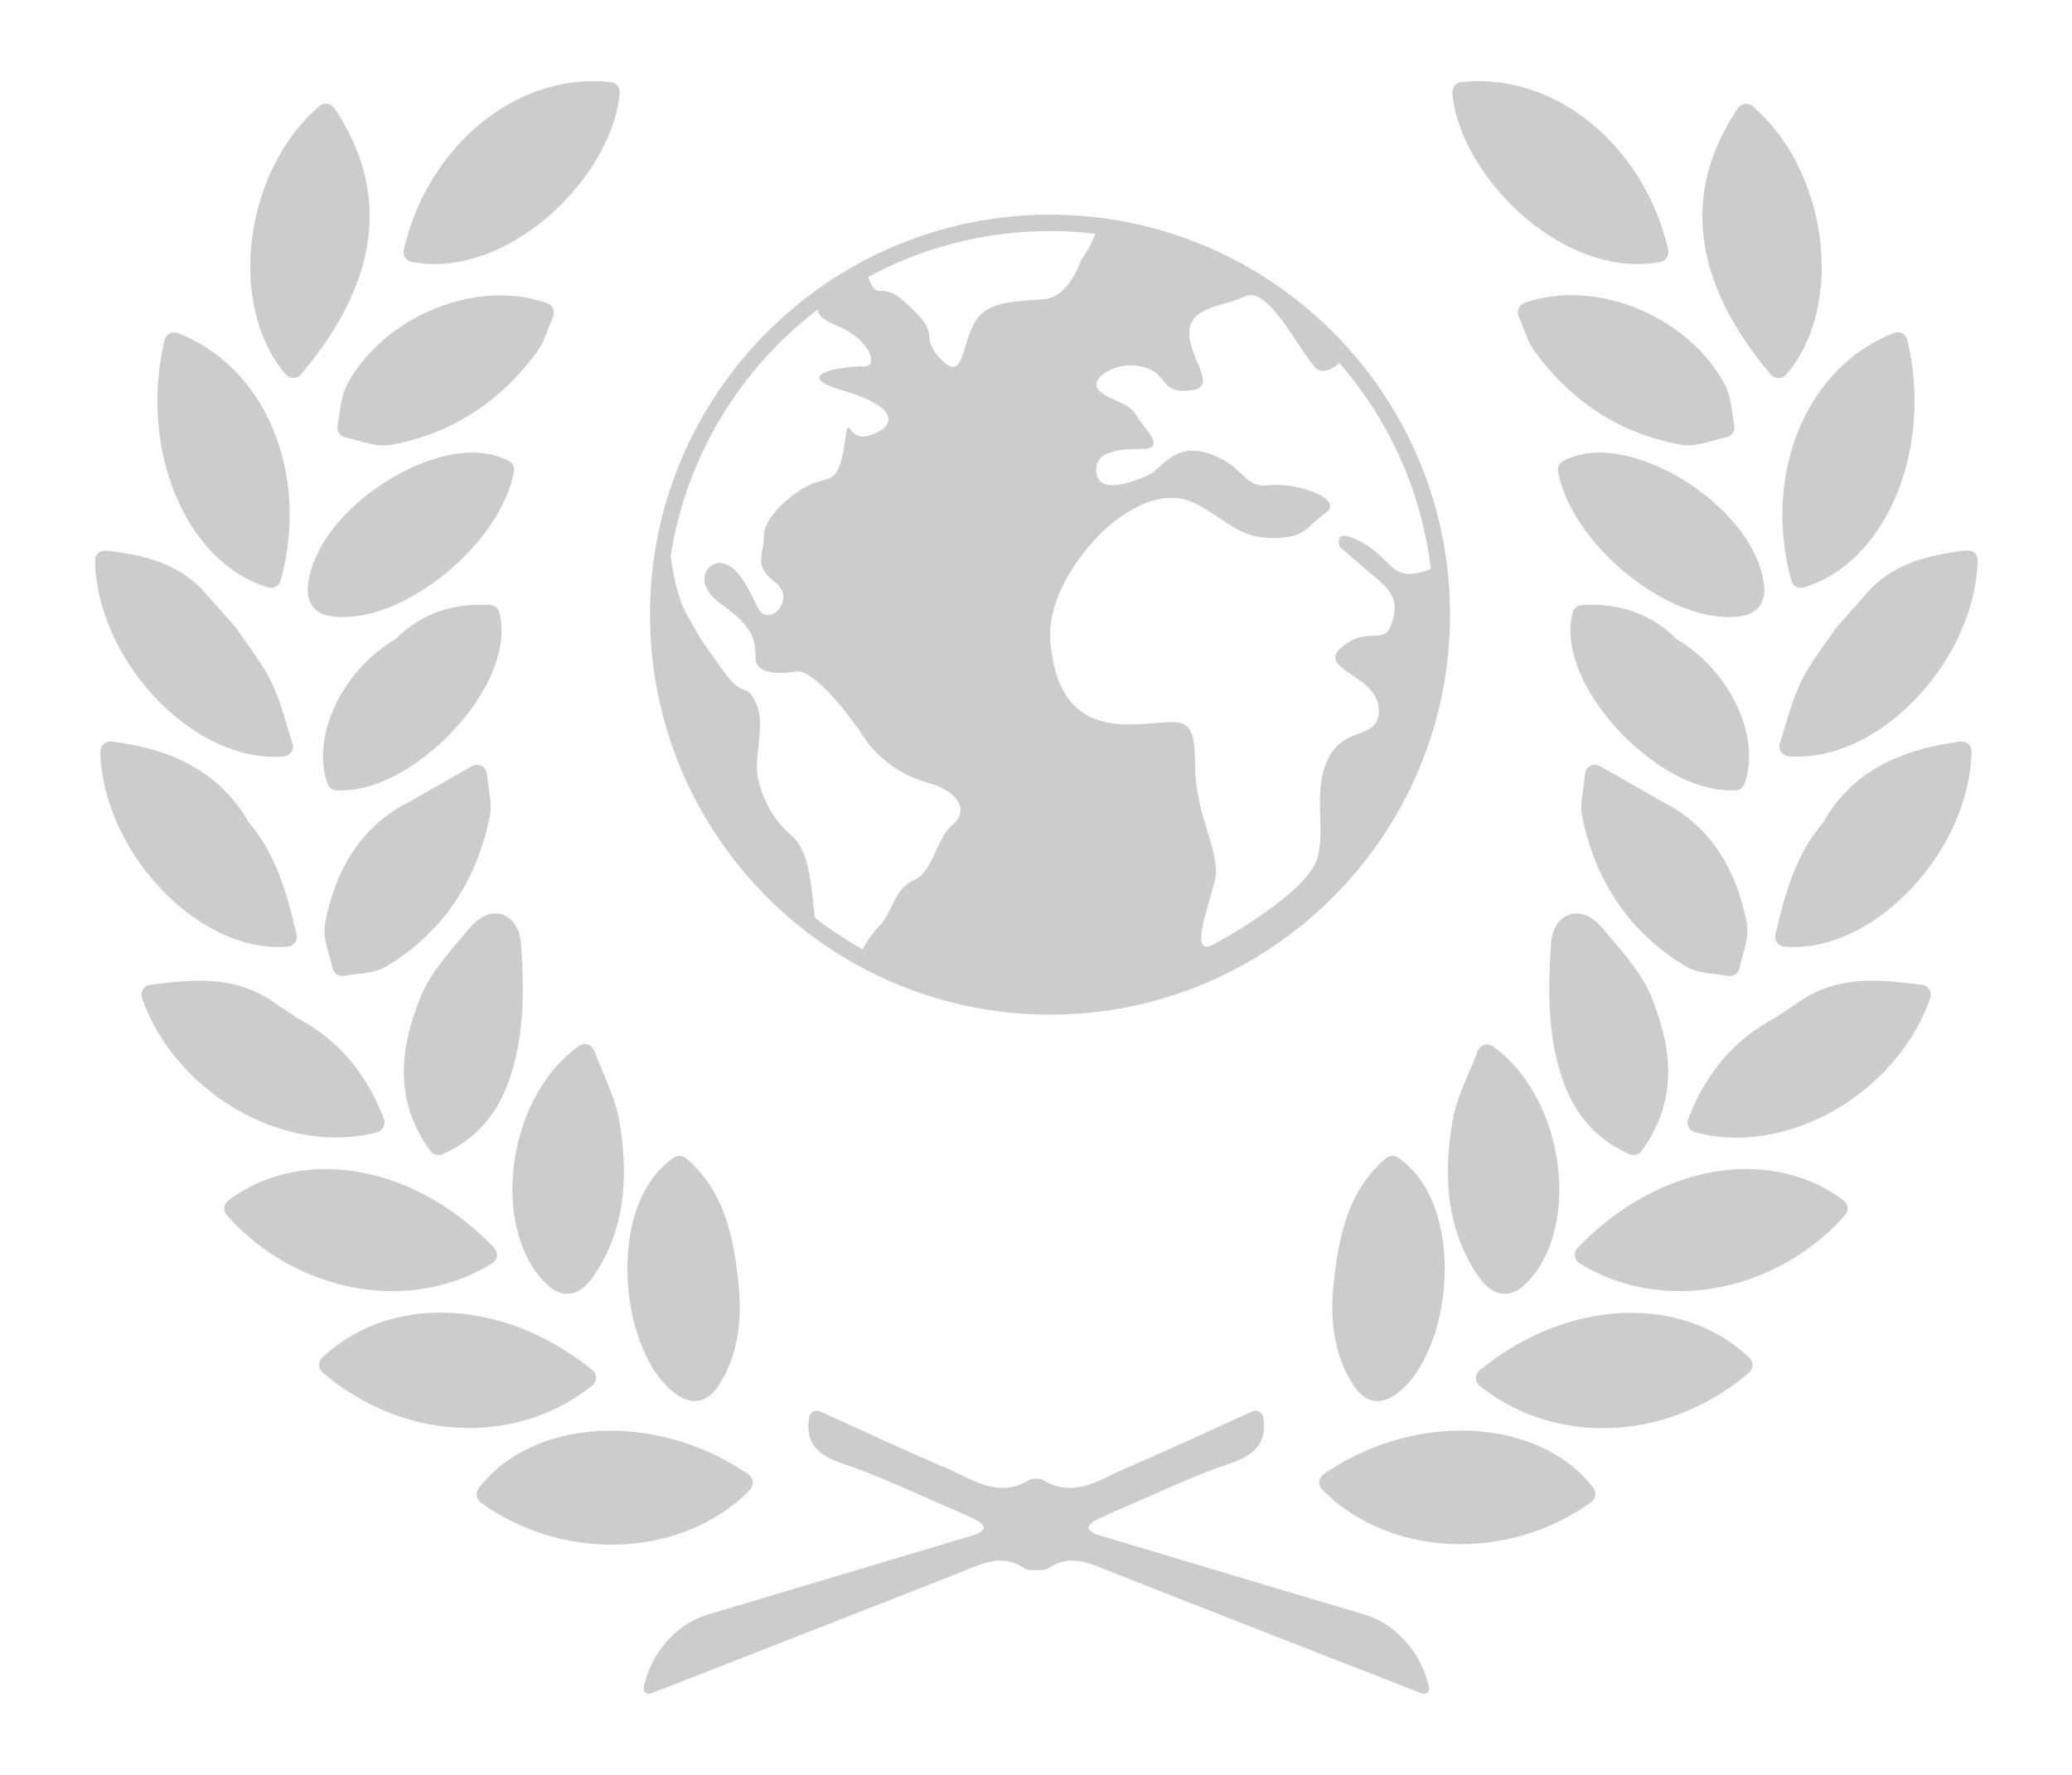 <?xml version="1.0" encoding="utf-8"?>
<!-- Generator: Adobe Illustrator 26.0.2, SVG Export Plug-In . SVG Version: 6.00 Build 0)  -->
<svg version="1.1" xmlns="http://www.w3.org/2000/svg" xmlns:xlink="http://www.w3.org/1999/xlink" x="0px" y="0px"
	 viewBox="0 0 130 111.38" style="enable-background:new 0 0 130 111.38;" xml:space="preserve">
<g id="Calque_1">
</g>
<g id="Calque_2">
</g>
<g id="Calque_3">
	<g>
		<g>
			<g>
				<g>
					<path style="fill:#CCCCCC;" d="M17.21,47.49c0.2,0,0.4-0.01,0.6-0.02c0.19-0.02,0.36-0.12,0.47-0.28
						c0.11-0.16,0.13-0.36,0.07-0.54c-0.13-0.39-0.25-0.78-0.36-1.17c-0.27-0.9-0.55-1.83-0.97-2.69c-0.41-0.84-0.96-1.61-1.48-2.35
						c-0.23-0.32-0.45-0.63-0.66-0.95c-0.02-0.02-0.03-0.05-0.05-0.07l-2.25-2.54c-0.01-0.01-0.03-0.03-0.04-0.04
						c-1.6-1.52-3.51-2.02-5.89-2.29c-0.02,0-0.05,0-0.07,0c-0.15,0-0.3,0.06-0.42,0.16c-0.13,0.12-0.21,0.3-0.2,0.48
						C6.09,41.28,11.78,47.49,17.21,47.49z"/>
					<path style="fill:#CCCCCC;" d="M20.53,6.51c-0.03,0-0.06-0.01-0.08-0.01c-0.15,0-0.29,0.05-0.4,0.15
						c-2.43,2.06-4.04,5.45-4.31,9.06c-0.23,3.09,0.57,5.93,2.2,7.8c0.12,0.14,0.29,0.21,0.47,0.21c0,0,0,0,0,0
						c0.18,0,0.35-0.08,0.47-0.22c4.94-5.84,5.64-11.47,2.08-16.74C20.86,6.63,20.71,6.53,20.53,6.51z"/>
					<path style="fill:#CCCCCC;" d="M16.83,36.86c0.06,0.02,0.12,0.03,0.18,0.03c0.1,0,0.21-0.03,0.3-0.08
						c0.15-0.08,0.25-0.22,0.3-0.38c1.84-6.71-0.94-13.39-6.45-15.53c-0.07-0.03-0.15-0.04-0.23-0.04c-0.1,0-0.2,0.02-0.29,0.07
						c-0.16,0.08-0.27,0.23-0.32,0.41C8.69,28.22,11.67,35.33,16.83,36.86z"/>
					<path style="fill:#CCCCCC;" d="M17.46,59.43c0.2,0,0.4-0.01,0.6-0.03c0.18-0.02,0.35-0.11,0.45-0.26
						c0.11-0.15,0.14-0.33,0.1-0.51c-0.63-2.66-1.3-5.03-3-7.02c-2.19-3.84-5.96-4.74-8.61-5.08c-0.03,0-0.05,0-0.08,0
						c-0.15,0-0.3,0.06-0.42,0.16c-0.14,0.12-0.21,0.3-0.21,0.48C6.44,53.24,12.07,59.43,17.46,59.43z"/>
					<path style="fill:#CCCCCC;" d="M47.23,92.97c-0.02-0.18-0.12-0.35-0.27-0.45c-2.57-1.77-5.64-2.74-8.65-2.74
						c-3.5,0-6.51,1.31-8.28,3.61c-0.1,0.13-0.15,0.3-0.12,0.47c0.02,0.17,0.11,0.32,0.25,0.42c2.34,1.71,5.26,2.65,8.22,2.65
						c3.4,0,6.57-1.26,8.68-3.45C47.18,93.33,47.24,93.15,47.23,92.97z"/>
					<path style="fill:#CCCCCC;" d="M37.4,86.47c0-0.19-0.08-0.37-0.23-0.49c-2.85-2.33-6.23-3.61-9.52-3.61
						c-2.9,0-5.47,0.98-7.43,2.82c-0.13,0.12-0.2,0.29-0.2,0.47c0,0.18,0.08,0.34,0.22,0.46c2.61,2.25,5.87,3.49,9.18,3.49
						c2.87,0,5.55-0.92,7.73-2.66C37.31,86.84,37.4,86.66,37.4,86.47z"/>
					<path style="fill:#CCCCCC;" d="M23.67,71.05c0.17-0.05,0.31-0.16,0.39-0.32c0.08-0.16,0.09-0.34,0.03-0.51
						c-1.12-2.92-2.89-4.98-5.41-6.32l-0.08-0.06l-1.25-0.82c-1.35-1.01-2.89-1.48-4.85-1.48c-1.01,0-2.03,0.12-3.08,0.26
						c-0.19,0.02-0.35,0.13-0.45,0.29c-0.1,0.16-0.12,0.36-0.06,0.53c1.73,5,6.97,8.76,12.18,8.76
						C21.97,71.39,22.84,71.27,23.67,71.05z"/>
					<path style="fill:#CCCCCC;" d="M21.8,24.08c-0.32,0.59-0.41,1.24-0.5,1.87c-0.04,0.27-0.07,0.52-0.12,0.76
						c-0.03,0.16,0,0.33,0.09,0.47c0.09,0.14,0.24,0.24,0.4,0.27c0.25,0.05,0.51,0.12,0.79,0.2c0.52,0.15,1.06,0.3,1.62,0.3
						c0.16,0,0.32-0.01,0.46-0.04c3.71-0.66,6.79-2.63,9.15-5.83c0.34-0.46,0.54-0.99,0.73-1.5c0.09-0.23,0.18-0.47,0.28-0.71
						c0.07-0.16,0.07-0.34,0-0.5c-0.07-0.16-0.2-0.28-0.36-0.34c-0.91-0.33-1.9-0.49-2.94-0.49C27.54,18.53,23.59,20.81,21.8,24.08z
						"/>
					<path style="fill:#CCCCCC;" d="M27.5,72.48c0.08,0,0.17-0.02,0.25-0.05c3.34-1.45,4.29-4.44,4.71-6.56
						c0.46-2.27,0.37-4.64,0.23-6.65c-0.08-1.13-0.72-1.9-1.6-1.9c-0.39,0-0.99,0.16-1.62,0.91c-0.17,0.2-0.35,0.41-0.52,0.62
						c-1.02,1.19-2.07,2.42-2.63,3.87c-1.01,2.61-1.84,6.06,0.68,9.5C27.12,72.39,27.31,72.48,27.5,72.48z"/>
					<path style="fill:#CCCCCC;" d="M20.86,60.74c0.03,0.16,0.13,0.31,0.26,0.4c0.1,0.07,0.23,0.11,0.35,0.11
						c0.04,0,0.08,0,0.12-0.01c0.24-0.05,0.49-0.08,0.76-0.11c0.65-0.07,1.33-0.15,1.91-0.5c3.49-2.11,5.67-5.31,6.49-9.5
						c0.09-0.46,0.02-0.92-0.06-1.49c-0.04-0.31-0.1-0.66-0.14-1.09c-0.02-0.21-0.15-0.4-0.33-0.49c-0.09-0.05-0.19-0.07-0.29-0.07
						c-0.11,0-0.21,0.03-0.31,0.08l-2.49,1.42l-1.75,1c-0.06,0.01-0.11,0.04-0.17,0.07c-2.56,1.5-4.13,3.9-4.81,7.33
						c-0.14,0.7,0.06,1.4,0.25,2.07C20.74,60.24,20.81,60.5,20.86,60.74z"/>
					<path style="fill:#CCCCCC;" d="M35.59,81.19c0.86,0,1.46-0.77,1.87-1.44c1.61-2.57,2.05-5.56,1.4-9.39
						c-0.17-1.03-0.58-1.98-1-3c-0.19-0.46-0.39-0.94-0.58-1.43c-0.07-0.18-0.22-0.32-0.4-0.38c-0.06-0.02-0.12-0.03-0.19-0.03
						c-0.13,0-0.25,0.04-0.36,0.11c-2.11,1.48-3.62,4.2-4.06,7.27c-0.39,2.78,0.17,5.44,1.51,7.12
						C34.23,80.58,34.82,81.19,35.59,81.19z"/>
					<path style="fill:#CCCCCC;" d="M43.03,72.68c-0.12-0.1-0.26-0.15-0.4-0.15c-0.12,0-0.24,0.04-0.35,0.11
						c-1.72,1.17-2.75,3.4-2.9,6.27c-0.18,3.39,0.95,6.82,2.75,8.35c0.53,0.45,0.99,0.66,1.45,0.66c0.9,0,1.41-0.82,1.58-1.09
						c1.45-2.33,1.34-4.9,1.14-6.64C45.99,77.62,45.46,74.7,43.03,72.68z"/>
					<path style="fill:#CCCCCC;" d="M25.83,16.44c0.46,0.08,0.94,0.13,1.42,0.13c5.7,0,11.26-6.01,11.63-10.75
						c0.03-0.34-0.22-0.63-0.56-0.67c-0.36-0.04-0.72-0.06-1.08-0.06c-5.49,0-10.5,4.46-11.91,10.6c-0.04,0.17-0.01,0.34,0.09,0.48
						C25.52,16.31,25.66,16.41,25.83,16.44z"/>
					<path style="fill:#CCCCCC;" d="M21.1,49.59c0.1,0.01,0.2,0.01,0.3,0.01c2.93,0,6.1-2.42,7.95-4.82
						c1.73-2.25,2.45-4.57,1.98-6.35c-0.07-0.26-0.29-0.44-0.56-0.46c-0.22-0.02-0.45-0.02-0.66-0.02c-2.09,0-3.87,0.73-5.3,2.16
						c-3.34,1.94-5.33,6.16-4.25,9.08C20.64,49.42,20.86,49.58,21.1,49.59z"/>
					<path style="fill:#CCCCCC;" d="M21.49,38.72h0.04c4.3,0,9.91-4.78,10.72-9.13c0.05-0.27-0.08-0.53-0.32-0.66
						c-0.66-0.35-1.44-0.53-2.31-0.53c-3.95,0-9.65,3.95-10.28,8.14c-0.1,0.68,0,1.2,0.33,1.58C20.11,38.64,20.84,38.72,21.49,38.72
						z"/>
					<path style="fill:#CCCCCC;" d="M30.89,79.27c0.16-0.1,0.26-0.26,0.29-0.45c0.02-0.19-0.04-0.37-0.17-0.51
						c-3-3.15-6.86-4.95-10.58-4.95c-2.28,0-4.39,0.68-6.11,1.97c-0.14,0.1-0.23,0.26-0.25,0.43c-0.02,0.17,0.04,0.34,0.15,0.48
						c2.62,2.99,6.51,4.78,10.4,4.78C26.89,81.02,29.06,80.41,30.89,79.27z"/>
					<path style="fill:#CCCCCC;" d="M123.44,34.54c-0.02,0-0.05,0-0.07,0c-2.38,0.28-4.29,0.78-5.89,2.29
						c-0.01,0.01-0.03,0.03-0.04,0.04l-0.09,0.1l-2.16,2.44c-0.02,0.02-0.04,0.04-0.05,0.07c-0.21,0.32-0.44,0.64-0.66,0.95
						c-0.53,0.74-1.08,1.5-1.48,2.35c-0.42,0.87-0.7,1.8-0.97,2.69c-0.12,0.39-0.23,0.78-0.36,1.17c-0.06,0.18-0.03,0.38,0.07,0.54
						c0.11,0.16,0.28,0.26,0.47,0.28c0.2,0.02,0.4,0.02,0.6,0.02c5.43,0,11.12-6.22,11.27-12.32c0-0.18-0.07-0.35-0.2-0.48
						C123.74,34.59,123.59,34.54,123.44,34.54z"/>
					<path style="fill:#CCCCCC;" d="M111.59,23.73C111.59,23.73,111.59,23.73,111.59,23.73c0.18,0,0.36-0.08,0.47-0.21
						c1.63-1.87,2.43-4.72,2.2-7.8c-0.27-3.61-1.88-7-4.31-9.06c-0.11-0.1-0.26-0.15-0.4-0.15c-0.03,0-0.06,0-0.08,0.01
						c-0.18,0.02-0.33,0.12-0.43,0.27c-3.56,5.27-2.86,10.9,2.08,16.74C111.24,23.65,111.41,23.73,111.59,23.73z"/>
					<path style="fill:#CCCCCC;" d="M112.39,36.43c0.04,0.16,0.15,0.3,0.3,0.38c0.09,0.05,0.2,0.08,0.3,0.08
						c0.06,0,0.12-0.01,0.18-0.03c5.16-1.54,8.14-8.65,6.5-15.53c-0.04-0.17-0.16-0.32-0.32-0.41c-0.09-0.05-0.19-0.07-0.29-0.07
						c-0.08,0-0.15,0.01-0.23,0.04C113.33,23.04,110.56,29.72,112.39,36.43z"/>
					<path style="fill:#CCCCCC;" d="M123.08,46.53c-0.03,0-0.05,0-0.08,0c-5.52,0.71-7.56,3.24-8.61,5.08
						c-1.7,1.99-2.37,4.36-3,7.02c-0.04,0.18-0.01,0.36,0.1,0.51c0.11,0.15,0.27,0.24,0.45,0.26c0.2,0.02,0.4,0.03,0.6,0.03
						c5.39,0,11.02-6.19,11.16-12.26c0-0.18-0.07-0.36-0.21-0.48C123.38,46.59,123.23,46.53,123.08,46.53z"/>
					<path style="fill:#CCCCCC;" d="M91.69,89.77c-3.01,0-6.08,0.97-8.65,2.74c-0.15,0.1-0.25,0.27-0.27,0.45
						c-0.02,0.18,0.04,0.36,0.17,0.49c2.11,2.19,5.28,3.45,8.68,3.45c2.96,0,5.88-0.94,8.22-2.65c0.14-0.1,0.23-0.25,0.25-0.42
						c0.02-0.17-0.02-0.34-0.12-0.47C98.21,91.09,95.19,89.77,91.69,89.77z"/>
					<path style="fill:#CCCCCC;" d="M102.35,82.38c-3.29,0-6.67,1.28-9.52,3.61c-0.15,0.12-0.23,0.3-0.23,0.49
						c0,0.19,0.09,0.37,0.23,0.48c2.19,1.74,4.86,2.66,7.73,2.66c3.31,0,6.57-1.24,9.18-3.49c0.13-0.12,0.21-0.28,0.22-0.46
						c0-0.18-0.07-0.35-0.2-0.47C107.85,83.38,105.21,82.38,102.35,82.38z"/>
					<path style="fill:#CCCCCC;" d="M120.59,61.8c-1.05-0.13-2.08-0.26-3.08-0.26c-1.96,0-3.5,0.47-4.85,1.48l-1.25,0.82l-0.08,0.06
						c-2.52,1.34-4.29,3.41-5.41,6.32c-0.06,0.16-0.05,0.35,0.03,0.51c0.08,0.16,0.22,0.27,0.39,0.32c0.83,0.22,1.7,0.34,2.59,0.34
						c5.21,0,10.44-3.77,12.18-8.76c0.06-0.18,0.04-0.37-0.06-0.53C120.94,61.93,120.78,61.82,120.59,61.8z"/>
					<path style="fill:#CCCCCC;" d="M95.57,20.57c0.2,0.51,0.4,1.05,0.73,1.5c2.36,3.21,5.44,5.17,9.15,5.83
						c0.15,0.03,0.3,0.04,0.46,0.04c0.55,0,1.09-0.15,1.62-0.3c0.28-0.08,0.54-0.15,0.79-0.2c0.16-0.03,0.31-0.13,0.4-0.27
						c0.09-0.14,0.12-0.31,0.09-0.47c-0.05-0.24-0.09-0.49-0.12-0.76c-0.09-0.63-0.18-1.28-0.5-1.87c-1.78-3.27-5.73-5.55-9.61-5.55
						c-1.04,0-2.03,0.17-2.94,0.49c-0.16,0.06-0.29,0.18-0.36,0.34c-0.07,0.16-0.07,0.34,0,0.5C95.39,20.1,95.48,20.34,95.57,20.57z
						"/>
					<path style="fill:#CCCCCC;" d="M102.25,72.43c0.08,0.04,0.17,0.05,0.25,0.05c0.19,0,0.38-0.09,0.5-0.26
						c2.52-3.44,1.69-6.89,0.68-9.5c-0.56-1.45-1.61-2.68-2.63-3.87c-0.18-0.21-0.35-0.41-0.52-0.62c-0.63-0.75-1.23-0.91-1.62-0.91
						c-0.88,0-1.52,0.76-1.6,1.9c-0.14,2.01-0.22,4.37,0.23,6.65C97.96,68,98.91,70.98,102.25,72.43z"/>
					<path style="fill:#CCCCCC;" d="M107.65,61.13c0.27,0.03,0.52,0.06,0.76,0.11c0.04,0.01,0.08,0.01,0.12,0.01
						c0.12,0,0.24-0.04,0.35-0.11c0.14-0.09,0.23-0.24,0.26-0.4c0.05-0.25,0.12-0.51,0.2-0.78c0.19-0.67,0.39-1.37,0.25-2.07
						c-0.68-3.43-2.25-5.83-4.81-7.33c-0.05-0.03-0.11-0.05-0.17-0.07l-1.75-1l-2.48-1.42c-0.1-0.05-0.2-0.08-0.31-0.08
						c-0.1,0-0.2,0.02-0.29,0.07c-0.19,0.1-0.31,0.28-0.33,0.49c-0.04,0.43-0.09,0.78-0.14,1.09c-0.08,0.58-0.15,1.03-0.06,1.49
						c0.82,4.19,3,7.38,6.49,9.5C106.32,60.98,107,61.06,107.65,61.13z"/>
					<path style="fill:#CCCCCC;" d="M94.41,81.19c0.77,0,1.36-0.62,1.79-1.15c1.34-1.68,1.91-4.34,1.51-7.12
						c-0.44-3.07-1.95-5.79-4.06-7.27c-0.11-0.07-0.23-0.11-0.36-0.11c-0.06,0-0.12,0.01-0.18,0.03c-0.18,0.06-0.33,0.2-0.4,0.38
						c-0.18,0.49-0.38,0.97-0.58,1.43c-0.43,1.01-0.83,1.97-1,3c-0.65,3.83-0.2,6.81,1.4,9.39C92.95,80.42,93.54,81.19,94.41,81.19z
						"/>
					<path style="fill:#CCCCCC;" d="M87.72,72.64c-0.11-0.07-0.23-0.11-0.35-0.11c-0.14,0-0.28,0.05-0.4,0.15
						c-2.42,2.02-2.95,4.94-3.26,7.51c-0.21,1.73-0.31,4.31,1.14,6.64c0.17,0.27,0.68,1.09,1.58,1.09c0.46,0,0.92-0.21,1.45-0.66
						c1.79-1.52,2.92-4.96,2.75-8.35C90.46,76.04,89.44,73.82,87.72,72.64z"/>
					<path style="fill:#CCCCCC;" d="M104.17,16.44c0.17-0.03,0.32-0.13,0.41-0.27s0.12-0.32,0.09-0.48
						c-1.41-6.14-6.42-10.6-11.91-10.6c-0.36,0-0.72,0.02-1.08,0.06c-0.34,0.04-0.58,0.33-0.56,0.67
						c0.38,4.74,5.93,10.75,11.63,10.75C103.23,16.57,103.71,16.52,104.17,16.44z"/>
					<path style="fill:#CCCCCC;" d="M105.19,40.11c-1.43-1.43-3.21-2.16-5.3-2.16c-0.22,0-0.44,0.01-0.66,0.02
						c-0.27,0.02-0.49,0.2-0.56,0.46c-0.47,1.79,0.25,4.1,1.98,6.35c1.84,2.4,5.01,4.82,7.95,4.82c0.1,0,0.2,0,0.3-0.01
						c0.25-0.01,0.46-0.17,0.55-0.41C110.52,46.27,108.53,42.05,105.19,40.11z"/>
					<path style="fill:#CCCCCC;" d="M110.66,36.54c-0.64-4.19-6.33-8.14-10.28-8.14h0c-0.87,0-1.65,0.18-2.31,0.53
						c-0.24,0.13-0.37,0.4-0.32,0.66c0.81,4.35,6.41,9.13,10.71,9.13h0.04c0.65,0,1.38-0.08,1.83-0.61
						C110.66,37.73,110.77,37.22,110.66,36.54z"/>
					<path style="fill:#CCCCCC;" d="M109.57,73.36c-3.73,0-7.59,1.81-10.59,4.95c-0.13,0.14-0.19,0.32-0.17,0.51
						c0.02,0.19,0.13,0.35,0.29,0.45c1.83,1.14,4,1.75,6.27,1.75c3.89,0,7.77-1.79,10.4-4.78c0.11-0.13,0.17-0.3,0.15-0.48
						c-0.02-0.17-0.11-0.33-0.25-0.43C113.96,74.04,111.84,73.36,109.57,73.36z"/>
					<path style="fill:#CCCCCC;" d="M85.62,101.32c-5.58-1.66-11.15-3.33-16.72-5c-0.33-0.1-0.6-0.3-0.61-0.45
						c0-0.15,0.25-0.39,0.56-0.53c0.54-0.25,1.08-0.5,1.62-0.73c2.21-0.94,4.39-2,6.66-2.76c1.58-0.53,2.4-1.3,2.12-2.92
						c-0.06-0.34-0.4-0.49-0.71-0.35c-2.64,1.2-5.26,2.42-7.92,3.56c-1.63,0.7-3.23,1.92-5.18,0.73c-0.1-0.06-0.26-0.08-0.43-0.08
						c-0.17,0-0.33,0.01-0.43,0.08c-1.95,1.19-3.55-0.03-5.18-0.73c-2.66-1.14-5.29-2.36-7.92-3.56c-0.31-0.14-0.65,0.01-0.71,0.35
						c-0.28,1.62,0.54,2.39,2.12,2.92c2.27,0.76,4.45,1.82,6.66,2.76c0.55,0.23,1.08,0.48,1.62,0.73c0.31,0.14,0.56,0.38,0.56,0.53
						c0,0.15-0.28,0.36-0.61,0.45c-5.58,1.67-11.15,3.34-16.72,5c-1.94,0.58-3.54,2.37-4,4.51c-0.07,0.34,0.14,0.53,0.43,0.43
						c0.18-0.06,0.35-0.12,0.52-0.19c6.32-2.47,12.64-4.93,18.95-7.42c1.32-0.52,2.54-1.2,3.99-0.23c0.1,0.07,0.22,0.09,0.36,0.1
						c0.21,0.01,0.54,0.01,0.75,0c0.14-0.01,0.26-0.03,0.36-0.1c1.45-0.97,2.67-0.29,3.99,0.23c6.31,2.49,12.63,4.95,18.95,7.42
						c0.17,0.07,0.34,0.13,0.52,0.19c0.29,0.1,0.5-0.1,0.43-0.43C89.16,103.69,87.56,101.89,85.62,101.32z"/>
				</g>
			</g>
		</g>
		<g>
			<path style="fill:#CCCCCC;" d="M65.88,63.67c13.84,0,25.1-11.26,25.1-25.1c0-13.84-11.26-25.1-25.1-25.1
				c-13.84,0-25.1,11.26-25.1,25.1C40.78,52.42,52.04,63.67,65.88,63.67z M85.62,34.13c-2.09-1.22-1.57,0.17-1.57,0.17s0,0,1.4,1.22
				c1.4,1.22,2.44,1.74,1.92,3.45c-0.52,1.71-1.4,0.21-3.14,1.6c-1.75,1.4,2.09,1.74,2.27,3.84c0.17,2.09-2.09,1.05-3.14,3.14
				c-1.05,2.09-0.17,4.36-0.7,6.28c-0.52,1.92-4.88,4.54-6.47,5.41c-1.58,0.87-0.51-1.92,0-3.84c0.51-1.92-1.21-4.01-1.21-7.5
				c0-3.49-1.05-2.44-4.19-2.44c-3.14,0-4.54-1.75-4.88-5.06c-0.35-3.31,2.62-6.63,4.01-7.68c1.4-1.05,3.31-2.09,5.23-1.05
				c1.92,1.05,2.62,2.09,4.71,2.09c2.09,0,2.09-0.7,3.31-1.57c1.22-0.87-1.75-1.92-3.49-1.74c-1.74,0.18-1.4-1.05-3.66-1.93
				c-2.27-0.87-3.14,0.87-3.84,1.22c-0.7,0.35-3.14,1.4-3.38,0c-0.24-1.4,1.29-1.57,2.86-1.57c1.57,0,0.17-1.22-0.35-2.09
				c-0.52-0.87-1.57-0.87-2.33-1.55c-0.76-0.68,0.93-1.94,2.67-1.52c1.74,0.42,1.05,1.68,2.97,1.5c1.92-0.17,0-1.92,0-3.61
				c0-1.69,2.09-1.62,3.49-2.3c1.4-0.67,3.14,2.94,4.36,4.41c0.4,0.48,0.98,0.27,1.57-0.22c3.09,3.55,5.15,8.01,5.73,12.92
				C87.29,36.66,87.45,35.2,85.62,34.13z M65.88,14.5c0.96,0,1.91,0.06,2.84,0.17c-0.34,0.95-0.9,1.66-0.9,1.66s-0.7,2.27-2.27,2.44
				s-3.49,0-4.36,1.4s-0.7,3.84-2.09,2.44c-1.4-1.4-0.17-1.5-1.57-2.93c-1.4-1.43-1.74-1.43-2.44-1.43c-0.21,0-0.44-0.36-0.62-0.87
				C57.87,15.54,61.75,14.5,65.88,14.5z M51.32,19.41c-0.04,0.25,0.18,0.62,1.25,1.06c2.09,0.87,2.58,2.6,1.61,2.53
				c-0.96-0.07-4.88,0.47-1.28,1.51c3.6,1.05,3.31,2.27,1.7,2.8c-1.6,0.52-1.26-1.74-1.61,0.53s-0.7,2.09-1.83,2.44
				c-1.13,0.35-3.23,2.09-3.23,3.31c0,1.22-0.7,1.9,0.7,2.95s-0.44,2.96-1.1,1.57c-0.79-1.67-1.35-2.6-2.22-2.77
				c-0.87-0.17-2,1.22,0,2.62c2,1.4,2.09,2.27,2.09,3.31s1.44,1.05,2.55,0.87c1.11-0.17,3.39,2.79,4.17,4.01
				c0.78,1.22,2.18,2.44,4.09,2.97c1.92,0.52,2.62,1.75,1.57,2.62c-1.05,0.87-1.22,2.97-2.44,3.49c-1.22,0.52-1.4,2.09-2.09,2.79
				c-0.41,0.41-0.81,0.94-1.14,1.55c-1.04-0.59-2.04-1.25-2.97-1.97c-0.03-0.15-0.06-0.31-0.07-0.45c-0.17-1.75-0.35-3.84-1.4-4.71
				c-1.05-0.87-1.74-2.09-2.09-3.49c-0.35-1.4,0.52-3.49-0.17-4.88c-0.7-1.4-0.7-0.09-2.09-2.05c-1.4-1.96-1.4-1.96-2.27-3.53
				c-0.47-0.84-0.78-2.18-0.97-3.59C43.05,28.61,46.47,23.11,51.32,19.41z"/>
		</g>
	</g>
</g>
<g id="Calque_4">
</g>
<g id="Calque_5">
</g>
<g id="Calque_6">
</g>
<g id="Calque_7">
</g>
<g id="Calque_8">
</g>
<g id="Calque_9">
</g>
</svg>
